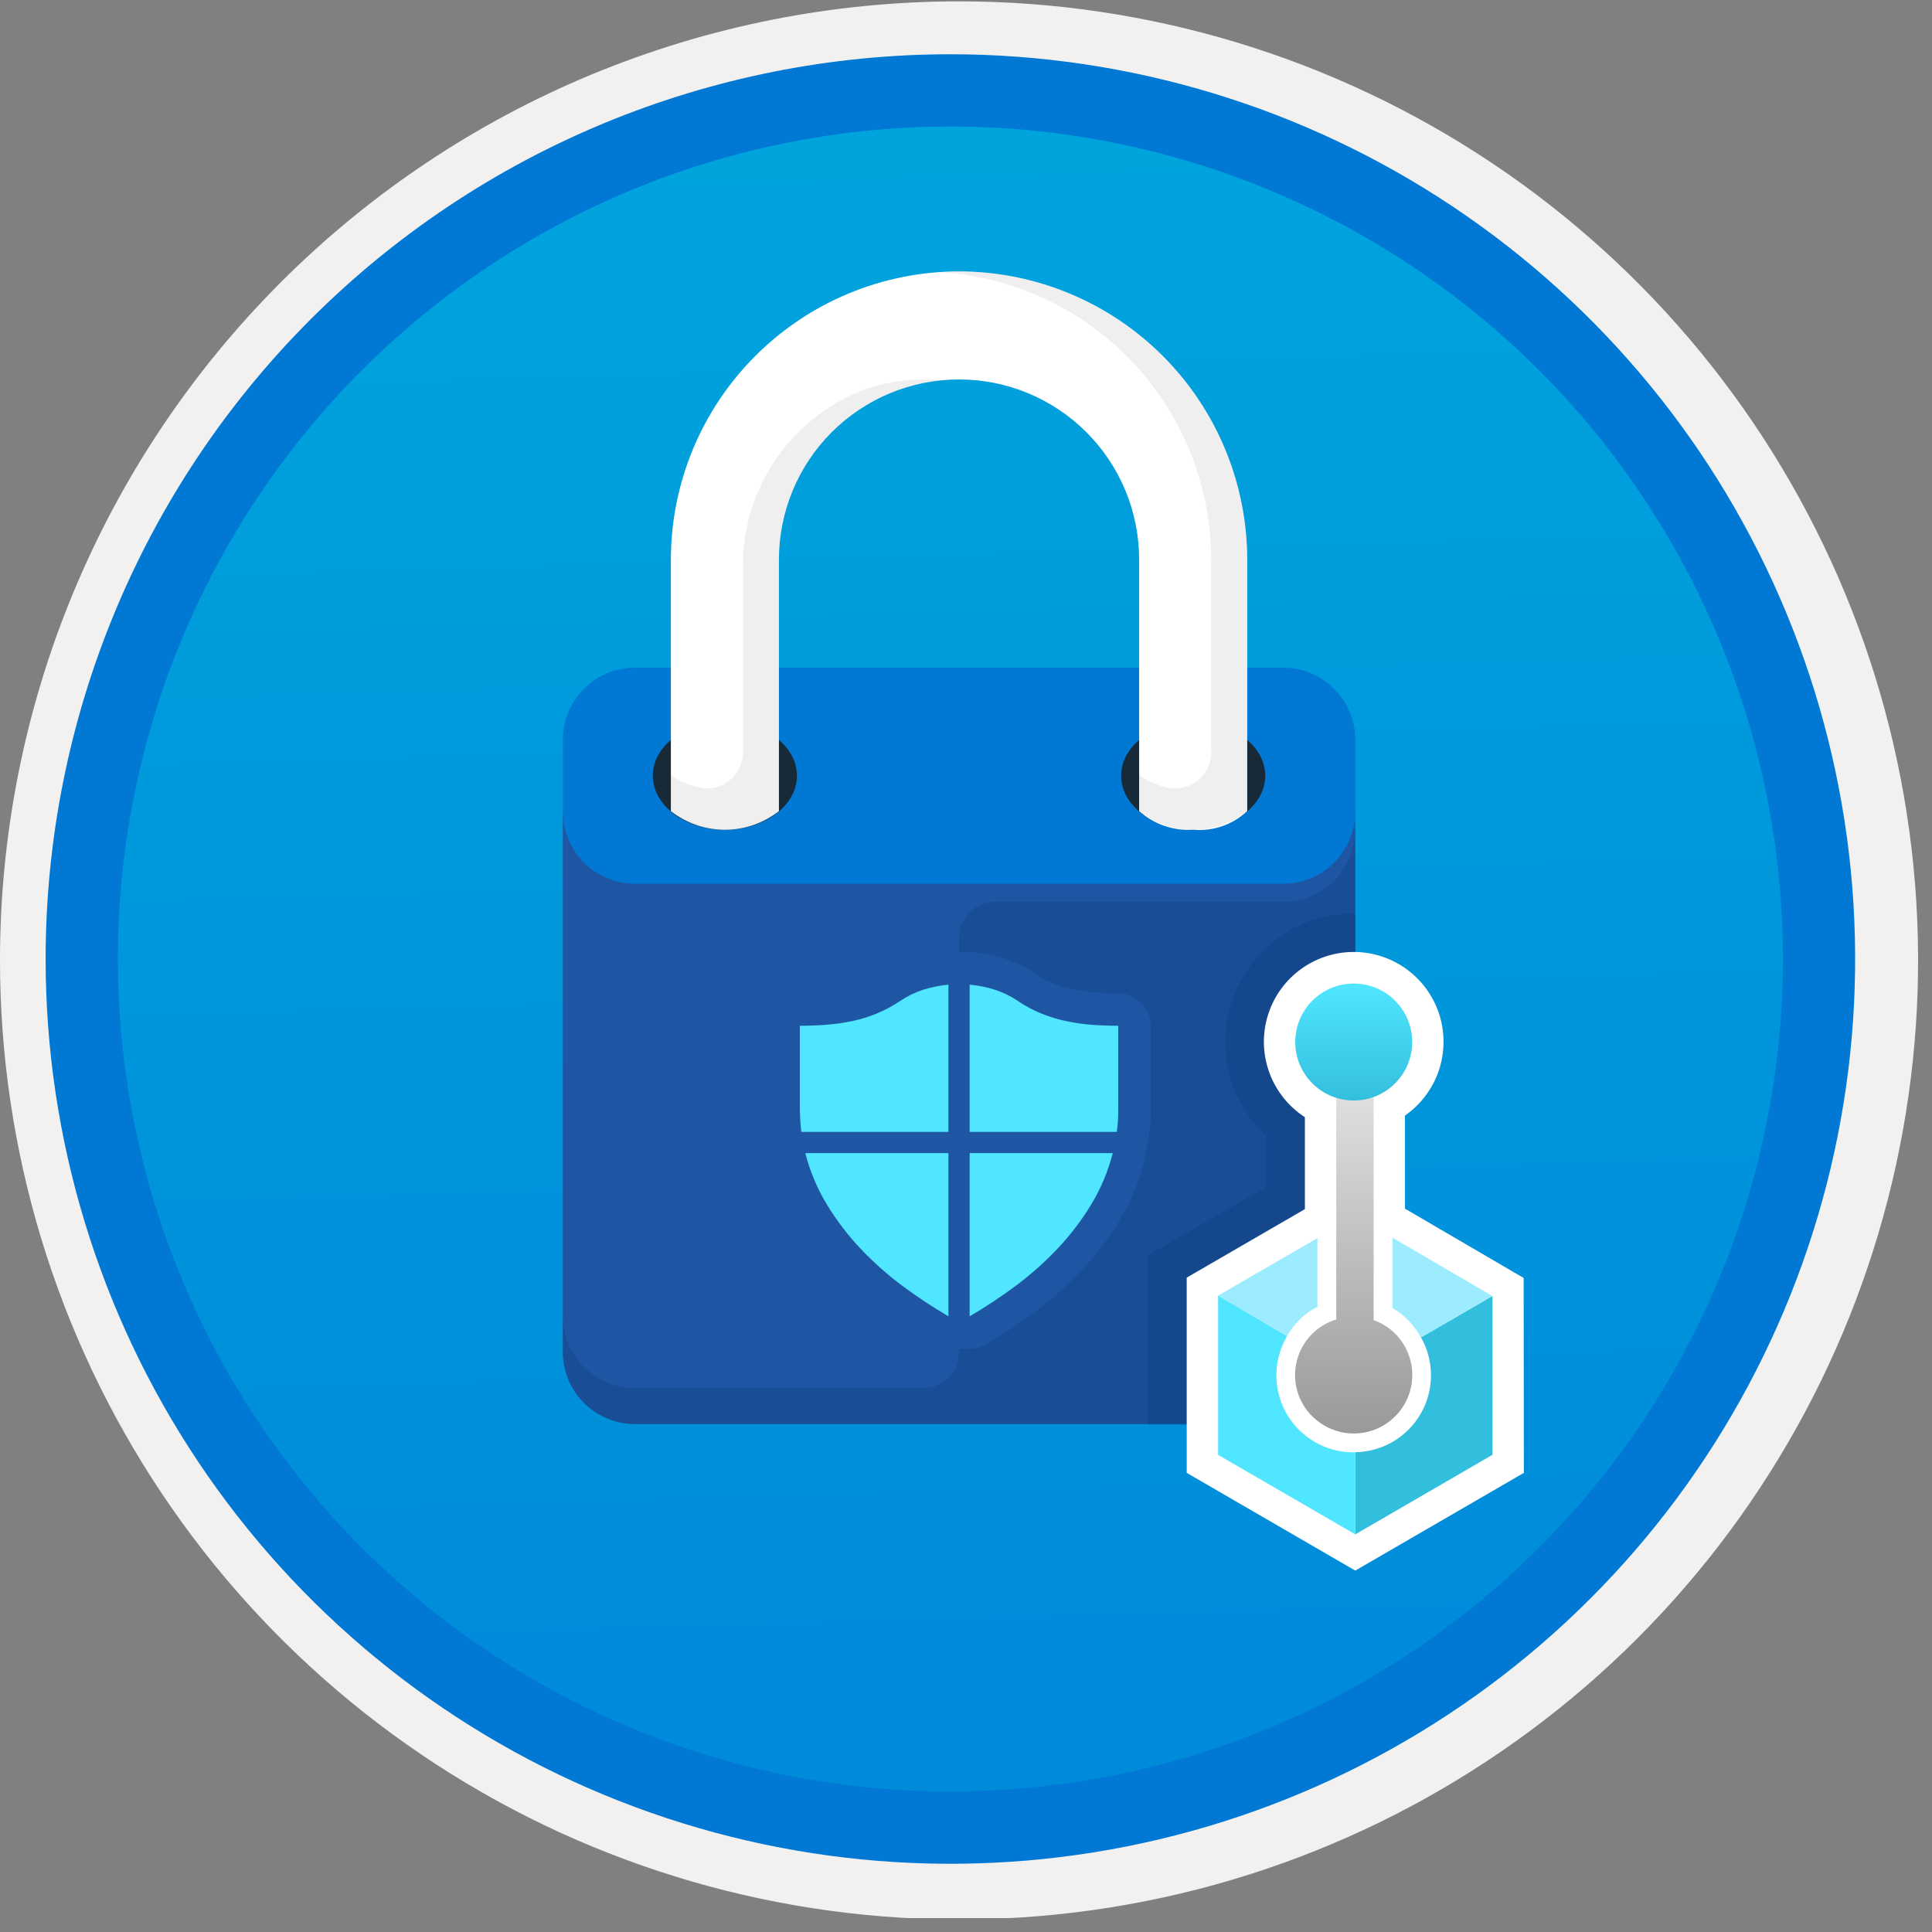 <svg width="100" height="100" viewBox="0 0 100 100" fill="none" xmlns="http://www.w3.org/2000/svg">
<rect x="0" y="0" width="100" height="100" fill="#808080" stroke="none"/>
<g clip-path="url(#clip0)">
<path d="M49.193 96.45C39.934 96.45 30.884 93.705 23.186 88.561C15.489 83.418 9.489 76.107 5.946 67.553C2.403 59 1.476 49.588 3.282 40.508C5.088 31.428 9.546 23.087 16.093 16.54C22.639 9.994 30.98 5.536 40.06 3.73C49.141 1.923 58.553 2.85 67.106 6.393C75.659 9.936 82.97 15.936 88.114 23.634C93.257 31.332 96.003 40.382 96.003 49.64C96.003 55.787 94.793 61.875 92.44 67.554C90.088 73.234 86.64 78.394 82.293 82.741C77.946 87.088 72.786 90.535 67.106 92.888C61.427 95.24 55.34 96.451 49.193 96.45V96.45Z" fill="url(#paint0_linear)"/>
<path fill-rule="evenodd" clip-rule="evenodd" d="M95.54 49.71C95.54 58.788 92.848 67.663 87.805 75.211C82.761 82.759 75.593 88.642 67.205 92.116C58.818 95.59 49.589 96.499 40.686 94.728C31.782 92.957 23.603 88.586 17.184 82.166C10.765 75.747 6.393 67.569 4.622 58.665C2.851 49.761 3.76 40.532 7.234 32.145C10.708 23.758 16.591 16.589 24.14 11.546C31.688 6.502 40.562 3.81 49.64 3.81C55.668 3.81 61.637 4.998 67.205 7.304C72.774 9.611 77.834 12.992 82.097 17.254C86.359 21.516 89.74 26.576 92.046 32.145C94.353 37.714 95.54 43.683 95.54 49.71V49.71ZM49.64 0.07C59.458 0.07 69.055 2.982 77.219 8.436C85.382 13.891 91.745 21.643 95.502 30.714C99.259 39.784 100.242 49.765 98.326 59.395C96.411 69.024 91.683 77.869 84.741 84.811C77.799 91.753 68.954 96.481 59.325 98.397C49.695 100.312 39.714 99.329 30.644 95.572C21.573 91.815 13.821 85.452 8.366 77.289C2.912 69.126 0 59.528 0 49.71C-0.001 43.191 1.283 36.736 3.777 30.713C6.272 24.69 9.928 19.217 14.538 14.608C19.147 9.998 24.62 6.342 30.643 3.847C36.666 1.353 43.121 0.07 49.64 0.07V0.07Z" fill="#F2F1F0"/>
<path fill-rule="evenodd" clip-rule="evenodd" d="M92.282 49.639C92.282 58.161 89.755 66.492 85.02 73.578C80.285 80.664 73.556 86.187 65.682 89.449C57.808 92.71 49.144 93.563 40.786 91.901C32.427 90.238 24.749 86.134 18.723 80.108C12.697 74.082 8.593 66.404 6.93 58.045C5.267 49.686 6.121 41.023 9.382 33.149C12.643 25.275 18.166 18.545 25.253 13.811C32.339 9.076 40.67 6.549 49.192 6.549C54.851 6.548 60.454 7.663 65.682 9.828C70.91 11.993 75.661 15.167 79.662 19.169C83.663 23.17 86.837 27.92 89.003 33.148C91.168 38.377 92.282 43.98 92.282 49.639V49.639ZM49.192 2.809C58.454 2.809 67.508 5.555 75.209 10.701C82.911 15.847 88.913 23.16 92.457 31.718C96.002 40.275 96.929 49.691 95.122 58.775C93.315 67.859 88.855 76.203 82.306 82.752C75.757 89.302 67.412 93.762 58.328 95.569C49.244 97.376 39.828 96.448 31.271 92.904C22.714 89.359 15.4 83.357 10.254 75.656C5.109 67.955 2.362 58.901 2.362 49.639C2.363 37.219 7.297 25.308 16.08 16.526C24.862 7.744 36.772 2.81 49.192 2.809V2.809Z" fill="#0078D4"/>
<path fill-rule="evenodd" clip-rule="evenodd" d="M70.149 69.981C70.146 70.97 69.752 71.916 69.054 72.615C68.355 73.314 67.408 73.708 66.42 73.71H32.859C31.871 73.708 30.924 73.314 30.225 72.615C29.527 71.916 29.133 70.97 29.13 69.981V42.014H70.149V69.981Z" fill="#1F56A3"/>
<path fill-rule="evenodd" clip-rule="evenodd" d="M70.149 42.015C70.146 43.003 69.752 43.95 69.054 44.648C68.355 45.347 67.408 45.741 66.42 45.744H32.859C31.871 45.741 30.924 45.347 30.225 44.648C29.527 43.95 29.133 43.003 29.13 42.015V38.286C29.133 37.297 29.527 36.351 30.225 35.652C30.924 34.953 31.871 34.559 32.859 34.557H66.42C67.408 34.559 68.355 34.953 69.054 35.652C69.752 36.351 70.146 37.297 70.149 38.286V42.015Z" fill="#0078D4"/>
<path opacity="0.2" fill-rule="evenodd" clip-rule="evenodd" d="M66.42 46.676H51.504C51.259 46.676 51.017 46.724 50.79 46.818C50.564 46.912 50.359 47.049 50.185 47.222C50.012 47.395 49.875 47.601 49.781 47.827C49.688 48.053 49.639 48.296 49.639 48.541V69.983C49.64 70.228 49.591 70.47 49.498 70.696C49.404 70.922 49.267 71.128 49.094 71.301C48.92 71.474 48.715 71.612 48.489 71.705C48.262 71.799 48.02 71.847 47.775 71.847H32.859C31.871 71.844 30.924 71.451 30.225 70.752C29.527 70.053 29.133 69.106 29.13 68.118V69.983C29.133 70.971 29.527 71.918 30.225 72.616C30.924 73.315 31.871 73.709 32.859 73.712H66.42C67.408 73.709 68.355 73.315 69.054 72.616C69.752 71.918 70.146 70.971 70.149 69.983V42.947C70.146 43.935 69.752 44.882 69.054 45.581C68.355 46.28 67.408 46.673 66.42 46.676V46.676Z" fill="#003067"/>
<path fill-rule="evenodd" clip-rule="evenodd" d="M41.249 40.15C41.249 41.694 39.579 42.947 37.52 42.947C35.461 42.947 33.791 41.694 33.791 40.15C33.791 38.606 35.461 37.353 37.52 37.353C39.579 37.353 41.249 38.606 41.249 40.15Z" fill="#182A37"/>
<path fill-rule="evenodd" clip-rule="evenodd" d="M65.488 40.15C65.488 41.694 63.819 42.947 61.759 42.947C59.7 42.947 58.03 41.694 58.03 40.15C58.03 38.606 59.7 37.353 61.759 37.353C63.819 37.353 65.488 38.606 65.488 40.15Z" fill="#182A37"/>
<path fill-rule="evenodd" clip-rule="evenodd" d="M49.64 14.047C45.685 14.052 41.894 15.624 39.098 18.421C36.301 21.217 34.728 25.008 34.724 28.963V41.982C35.522 42.607 36.507 42.947 37.52 42.947C38.534 42.947 39.519 42.607 40.317 41.982V28.963C40.317 26.491 41.299 24.119 43.048 22.371C44.796 20.623 47.167 19.64 49.64 19.64C52.112 19.64 54.483 20.623 56.232 22.371C57.98 24.119 58.962 26.491 58.962 28.963V41.982C59.341 42.32 59.784 42.58 60.264 42.745C60.744 42.911 61.252 42.98 61.759 42.947C62.267 42.993 62.779 42.93 63.261 42.764C63.743 42.597 64.184 42.331 64.556 41.982V28.963C64.551 25.008 62.978 21.217 60.182 18.421C57.386 15.624 53.594 14.052 49.64 14.047V14.047Z" fill="white"/>
<path opacity="0.2" fill-rule="evenodd" clip-rule="evenodd" d="M44.292 20.349C42.538 21.117 41.049 22.384 40.011 23.993C38.972 25.601 38.431 27.48 38.453 29.395V38.937C38.454 39.222 38.389 39.504 38.264 39.76C38.139 40.017 37.957 40.241 37.732 40.415C37.506 40.59 37.244 40.71 36.964 40.767C36.685 40.824 36.396 40.816 36.12 40.743C35.618 40.63 35.143 40.418 34.724 40.118V41.983C35.513 42.625 36.503 42.967 37.52 42.948C37.834 42.945 38.146 42.912 38.453 42.849C38.637 42.813 38.819 42.766 38.998 42.707C39.088 42.678 39.172 42.64 39.258 42.606C39.387 42.553 39.512 42.498 39.631 42.435C39.695 42.401 39.76 42.368 39.821 42.331C39.996 42.229 40.162 42.113 40.317 41.983V28.964C40.32 26.654 41.18 24.427 42.729 22.713C44.279 21 46.409 19.923 48.708 19.689C47.204 19.532 45.685 19.759 44.292 20.349V20.349Z" fill="#B3B3B3"/>
<path opacity="0.2" fill-rule="evenodd" clip-rule="evenodd" d="M49.64 14.047C49.326 14.047 49.018 14.074 48.708 14.094C52.491 14.333 56.042 16.003 58.639 18.764C61.236 21.526 62.685 25.172 62.692 28.963V38.936C62.693 39.221 62.628 39.503 62.503 39.759C62.378 40.016 62.196 40.24 61.971 40.414C61.745 40.589 61.483 40.709 61.203 40.766C60.924 40.823 60.635 40.815 60.359 40.742C59.857 40.629 59.382 40.417 58.962 40.117V41.982C59.761 42.607 60.745 42.947 61.759 42.947C62.773 42.947 63.758 42.607 64.556 41.982V28.963C64.552 25.008 62.978 21.217 60.182 18.421C57.386 15.624 53.595 14.052 49.64 14.047V14.047Z" fill="#B3B3B3"/>
<path d="M57.88 51.414C57.454 51.414 57.038 51.398 56.636 51.368C56.264 51.339 55.895 51.286 55.53 51.21C55.193 51.139 54.862 51.038 54.542 50.909C54.228 50.781 53.927 50.621 53.645 50.433C53.142 50.089 52.593 49.819 52.013 49.631C51.474 49.46 50.918 49.347 50.354 49.293C50.298 49.288 50.244 49.285 50.189 49.285H49.091C49.036 49.285 48.981 49.288 48.925 49.293C48.361 49.347 47.805 49.461 47.265 49.631C46.695 49.816 46.153 50.079 45.657 50.415C45.365 50.61 45.055 50.777 44.731 50.912C44.415 51.04 44.088 51.14 43.754 51.209C43.385 51.285 43.012 51.338 42.636 51.368C42.232 51.398 41.82 51.414 41.4 51.414C40.954 51.414 40.527 51.591 40.212 51.906C39.897 52.221 39.721 52.648 39.721 53.093L39.721 57.54C39.728 57.741 39.738 57.942 39.749 58.135C39.762 58.355 39.783 58.575 39.811 58.795C39.839 59.025 40 59.879 40.057 60.102C40.335 61.191 40.772 62.234 41.353 63.197C41.913 64.123 42.569 64.986 43.311 65.773C44.045 66.549 44.845 67.261 45.702 67.899C46.517 68.507 47.367 69.07 48.246 69.582C48.502 69.732 48.794 69.811 49.091 69.81H50.189C50.485 69.811 50.777 69.732 51.033 69.582C51.913 69.07 52.762 68.507 53.578 67.898C54.435 67.261 55.234 66.549 55.968 65.773C56.71 64.986 57.367 64.123 57.926 63.197C58.508 62.234 58.944 61.191 59.223 60.102C59.28 59.879 59.428 59.057 59.461 58.846C59.498 58.612 59.524 58.377 59.538 58.142C59.552 57.924 59.559 57.706 59.559 57.488V53.093C59.559 52.648 59.382 52.221 59.067 51.906C58.752 51.591 58.325 51.414 57.88 51.414V51.414Z" fill="#1F56A3"/>
<path d="M50.189 50.965C50.635 51.007 51.075 51.096 51.502 51.231C51.929 51.37 52.334 51.569 52.704 51.823C53.084 52.079 53.49 52.294 53.914 52.467C54.325 52.633 54.75 52.762 55.184 52.853C55.62 52.945 56.062 53.008 56.506 53.042C56.952 53.076 57.41 53.093 57.879 53.093V57.488C57.879 57.671 57.874 57.854 57.862 58.037C57.851 58.22 57.831 58.404 57.802 58.587H50.189V50.965ZM41.4 53.093C41.863 53.093 42.318 53.076 42.765 53.042C43.212 53.008 43.656 52.944 44.095 52.853C44.529 52.764 44.955 52.634 45.365 52.467C45.792 52.29 46.2 52.072 46.584 51.815C46.952 51.565 47.354 51.368 47.777 51.231C48.204 51.096 48.644 51.007 49.09 50.965V58.587H41.477C41.454 58.404 41.437 58.22 41.426 58.037C41.414 57.854 41.406 57.671 41.4 57.488L41.4 53.093ZM49.09 68.131C48.266 67.65 47.469 67.123 46.704 66.552C45.925 65.972 45.199 65.326 44.533 64.621C43.872 63.921 43.288 63.153 42.79 62.329C42.293 61.507 41.92 60.616 41.683 59.685H49.09L49.09 68.131ZM50.189 59.685H57.596C57.359 60.616 56.986 61.507 56.489 62.329C55.991 63.153 55.407 63.921 54.747 64.621C54.081 65.326 53.354 65.972 52.575 66.552C51.81 67.123 51.014 67.65 50.189 68.131V59.685Z" fill="#50E6FF"/>
<path opacity="0.2" d="M70.064 47.285C68.729 47.285 67.424 47.687 66.321 48.439C65.218 49.191 64.367 50.258 63.878 51.5C63.39 52.743 63.288 54.104 63.584 55.406C63.881 56.707 64.563 57.89 65.541 58.798V61.432L59.423 64.976V73.747H70.064V73.719L70.149 73.747V47.285H70.064Z" fill="#003067"/>
<path d="M78.864 66.148L72.722 62.561V57.74C73.54 57.171 74.154 56.354 74.473 55.41C74.791 54.466 74.799 53.444 74.493 52.495C74.186 51.547 73.584 50.722 72.773 50.142C71.963 49.562 70.987 49.258 69.991 49.274C68.994 49.291 68.029 49.627 67.239 50.233C66.448 50.84 65.873 51.684 65.598 52.642C65.324 53.601 65.364 54.621 65.714 55.555C66.064 56.488 66.704 57.284 67.541 57.826V62.585L61.424 66.129V76.235L70.149 81.294L78.875 76.235L78.864 66.148Z" fill="white"/>
<path d="M73.551 69.224C73.891 69.825 74.07 70.504 74.068 71.195C74.066 71.886 73.885 72.564 73.542 73.164C73.198 73.763 72.705 74.263 72.11 74.614C71.516 74.965 70.84 75.155 70.149 75.166V79.418L77.251 75.3V67.078L73.551 69.224Z" fill="#32BEDD"/>
<path d="M72.075 64.062V67.706C72.364 67.872 72.63 68.076 72.867 68.311C73.136 68.582 73.365 68.891 73.545 69.229L77.242 67.08L72.075 64.062Z" fill="#9CEBFF"/>
<path d="M67.211 68.359C67.496 68.068 67.827 67.824 68.19 67.637V64.084L63.047 67.063L66.621 69.145C66.785 68.86 66.983 68.596 67.211 68.359V68.359Z" fill="#9CEBFF"/>
<path d="M70.068 75.174C69.363 75.177 68.67 74.993 68.059 74.641C67.448 74.288 66.942 73.78 66.592 73.168C66.241 72.557 66.06 71.863 66.065 71.158C66.07 70.453 66.262 69.762 66.621 69.155L63.047 67.064V75.301L70.149 79.419V75.166C70.125 75.166 70.098 75.174 70.068 75.174Z" fill="#50E6FF"/>
<path d="M67.947 73.326C68.231 73.606 68.567 73.826 68.935 73.976C69.304 74.125 69.699 74.2 70.097 74.197C70.495 74.194 70.888 74.112 71.255 73.957C71.621 73.802 71.953 73.575 72.232 73.291C72.511 73.008 72.731 72.671 72.88 72.302C73.029 71.933 73.103 71.538 73.1 71.141C73.096 70.743 73.013 70.349 72.858 69.983C72.701 69.617 72.475 69.285 72.191 69.007C71.88 68.705 71.508 68.474 71.099 68.331V55.328H69.164V68.294C68.663 68.447 68.212 68.727 67.853 69.107C67.494 69.488 67.24 69.955 67.117 70.463C66.993 70.972 67.005 71.503 67.15 72.006C67.294 72.508 67.568 72.965 67.942 73.329L67.947 73.326Z" fill="url(#paint1_linear)"/>
<path d="M70.068 56.962C71.74 56.962 73.095 55.607 73.095 53.935C73.095 52.263 71.74 50.908 70.068 50.908C68.396 50.908 67.041 52.263 67.041 53.935C67.041 55.607 68.396 56.962 70.068 56.962Z" fill="url(#paint2_linear)"/>
</g>
<defs>
<linearGradient id="paint0_linear" x1="47.422" y1="-15.153" x2="51.405" y2="130.615" gradientUnits="userSpaceOnUse">
<stop stop-color="#00ABDE"/>
<stop offset="1" stop-color="#007ED8"/>
</linearGradient>
<linearGradient id="paint1_linear" x1="70.064" y1="54.945" x2="70.064" y2="74.267" gradientUnits="userSpaceOnUse">
<stop stop-color="#E6E6E6"/>
<stop offset="1" stop-color="#999999"/>
</linearGradient>
<linearGradient id="paint2_linear" x1="70.068" y1="51.043" x2="70.068" y2="57.097" gradientUnits="userSpaceOnUse">
<stop stop-color="#50E6FF"/>
<stop offset="1" stop-color="#32BEDD"/>
</linearGradient>
<clipPath id="clip0">
<rect width="99.28" height="99.28" fill="white"/>
</clipPath>
</defs>
</svg>
